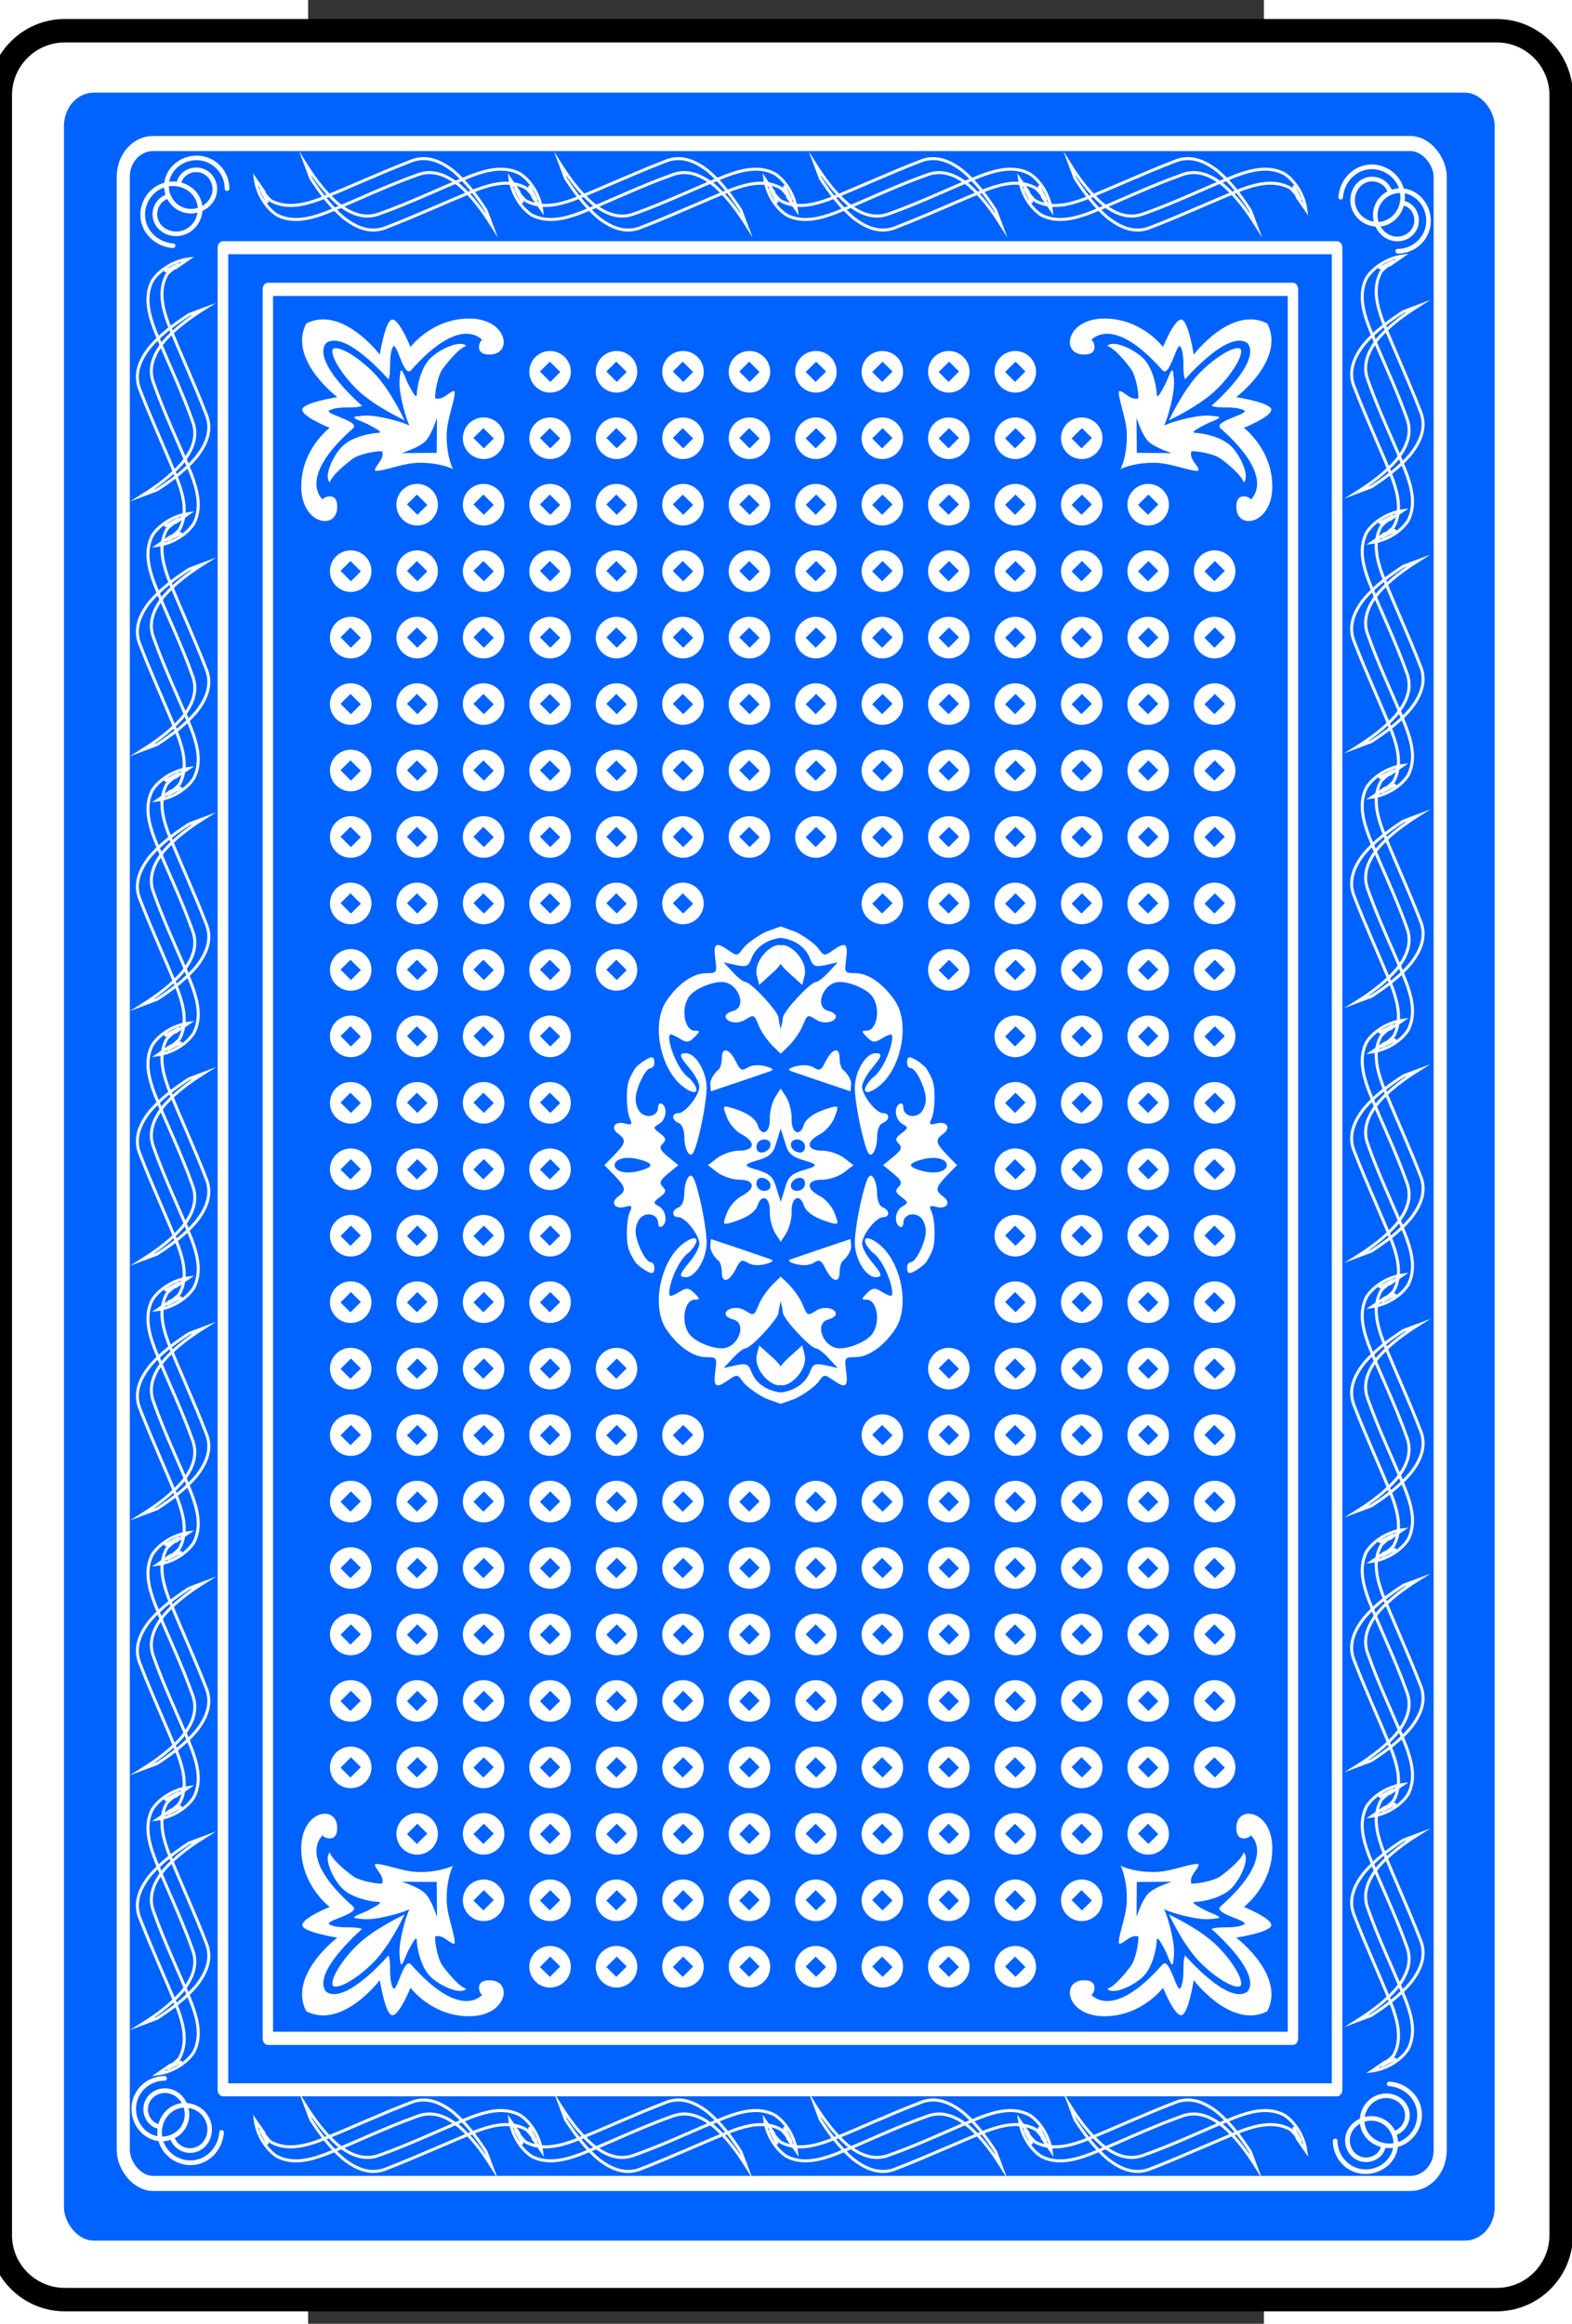 <?xml version="1.0" encoding="utf-8"?>
<!DOCTYPE svg PUBLIC "-//W3C//DTD SVG 1.1//EN" "http://www.w3.org/Graphics/SVG/1.1/DTD/svg11.dtd">
<svg xmlns:xlink="http://www.w3.org/1999/xlink" xmlns="http://www.w3.org/2000/svg" version="1.1"
     height="340" width="230"
     viewBox="368 734 102 248">
    <rect x="368" y="734" width="102" height="248" fill="#333333" stroke="none"/>
    <!-- SVG-cards 2.0.1								-->
    <!-- This set of SVG files is a complete cards game with figures, numbers	-->
    <!--	and backs of cards completely designed in SVG.				-->
    <!--										-->
    <!--	Copyright (C) 2005 David Bellot						-->
    <!--										-->
    <!--	This library is free software; you can redistribute it and/or		-->
    <!--	modify it under the terms of the GNU Lesser General Public		-->
    <!--	License as published by the Free Software Foundation; either		-->
    <!--	version 2 of the License, or (at your option) any later version		-->
    <!--										-->
    <!--	This library is distributed in the hope that it will be useful,		-->
    <!--	but WITHOUT ANY WARRANTY; without even the implied warranty of		-->
    <!--	MERCHANTABILITY or FITNESS FOR A PARTICULAR PURPOSE.  See the GNU	-->
    <!--	Lesser General Public License for more details.				-->
    <!--										-->
    <!--	You should have received a copy of the GNU Lesser General Public	-->
    <!--	License along with this library; if not, write to the Free Software	-->
    <!--	Foundation, Inc., 59 Temple Place, Suite 330, Boston, MA 02111-1307  USA-->
    <!--                                                                            -->
    <!--	Contact the author David Bellot at david.bellot@free.fr			-->
    <defs>
        <g id="base">
            <path style="fill:#FFFFFF;stroke:#000000;stroke-width:2.5"
                  d="M 0,0C0,3.78 3.09,6.87 6.87,6.87L159.715,6.87C163.485,6.87 166.575,3.78 166.575,0L166.575,-228.4C166.575,-232.18 163.485,-235.27 159.715,-235.27L6.87,-235.27C3.09,-235.27 0,-232.18 0,-228.4L0,0 z"/>
        </g>
        <g transform="matrix(1,0,0,0.95,-190.33,54.46)" id="lace"
           style="fill:none;fill-opacity:10;stroke:#ffffff;stroke-width:0.321;stroke-miterlimit:40;stroke-opacity:10;stroke-dasharray:none;">
            <path d="M 585.84,796.83C585.19,796.88 583.72,797.78 586.07,796.49C586.55,796.23 585.2,797.15 584.9,797.6C584.01,799.33 584.44,801.27 585.05,803.03C586.34,806.43 587.82,809.76 589.07,813.18C589.82,814.97 589.17,816.61 588.06,818.1C586.89,819.55 585.4,820.72 583.86,821.77L582.31,822.38C583.86,821.35 585.36,820.19 586.55,818.75C587.64,817.32 588.3,815.73 587.63,813.98C586.47,810.53 584.93,807.21 583.63,803.81C582.99,802.04 582.49,800.05 583.37,798.27C584.17,796.98 585.74,796.02 587.23,795.82L585.84,796.83 z "
                  transform="translate(-41.66,-51.43)"
                  style="fill-rule:nonzero;stroke-linecap:butt;stroke-linejoin:miter;stroke:#ffffff;stroke-opacity:10;stroke-width:0.321;stroke-miterlimit:40;stroke-dasharray:none;fill:none;fill-opacity:10;"/>
            <path d="M 585.84,796.83C585.19,796.88 583.72,797.78 586.07,796.49C586.55,796.23 585.2,797.15 584.9,797.6C584.01,799.33 584.44,801.27 585.05,803.03C586.34,806.43 587.82,809.76 589.07,813.18C589.82,814.97 589.17,816.61 588.06,818.1C586.89,819.55 585.4,820.72 583.86,821.77L582.31,822.38C583.86,821.35 585.36,820.19 586.55,818.75C587.64,817.32 588.3,815.73 587.63,813.98C586.47,810.53 584.93,807.21 583.63,803.81C582.99,802.04 582.49,800.05 583.37,798.27C584.17,796.98 585.74,796.02 587.23,795.82L585.84,796.83 z "
                  transform="matrix(-1,0,0,-1,1129.5,1572.4)"
                  style="fill-rule:nonzero;stroke-linecap:butt;stroke-linejoin:miter;stroke:#ffffff;stroke-opacity:10;stroke-width:0.321;stroke-miterlimit:40;stroke-dasharray:none;fill:none;fill-opacity:10;"/>
        </g>
        <g transform="matrix(0.4,0,0,0.4,236.59,667.12)" id="lys" style="fill:#ffffff;fill-opacity:10;stroke:none;stroke-opacity:10;">
            <path d="M 355.65,280.19C355.65,280.19 351.9,272.09 347.55,267.59C343.19,263.08 337.87,260.01 336.51,261.06"
                  transform="translate(-1.35,-0.76)"
                  style="fill:#ffffff;fill-opacity:10;fill-rule:evenodd;stroke:none;stroke-width:0.25pt;stroke-linecap:butt;stroke-linejoin:miter;stroke-opacity:10;"
                  id="lys_1"/>
            <path d="M 368.97,258.94C366.68,259.02 363.07,260.86 361.12,262.81C358.53,265.41 357.6,270.39 357.53,272.25C357.46,274.11 356.21,271.41 355.34,269.88C354.48,268.34 353.41,264.48 353.12,266.66C352.84,268.86 352.78,269.92 353.19,272.38C353.59,274.83 354.78,279.53 355.75,281.06L359.72,285C361.59,283.12 362.82,278.75 362.91,278.75L362.84,288.09L367.19,292.41C366.03,290.04 365.25,285.83 365.56,282.03C365.88,278.23 367.86,273.44 367.62,271.59C366.48,271.19 364.72,274.17 362.41,273.47C362.33,271.72 363.15,267.45 364.31,265.78C365.48,264.12 368.74,260.08 370.72,259.5C370.36,259.08 369.73,258.91 368.97,258.94 z "
                  style="fill:#ffffff;fill-opacity:10;fill-rule:evenodd;stroke:none;stroke-width:0.25pt;stroke-linecap:butt;stroke-linejoin:miter;stroke-opacity:10;"
                  id="lys_2"/>
            <path d="M 329.36,254.28C338.98,249.33 349,262.58 349,262.58C349,262.58 350.44,253.33 352.32,253.22C354.2,253.11 357.19,260.53 357.19,260.53C357.19,260.53 362.95,252.89 372.91,252.95C382.88,253 384.48,262.08 378.78,262.52C373.12,262.96 376.4,257.37 376.51,258.87C376.57,259.04 371.14,251.12 357.36,266.73C355.33,269.03 353.42,258.27 352.43,260.64C351.22,263.52 352.21,266.9 351.32,269.17C352.71,270.88 339.97,255.33 334.55,259.59"
                  transform="translate(-1.35,-0.76)"
                  style="fill:#ffffff;fill-opacity:10;fill-rule:evenodd;stroke:none;stroke-width:0.25pt;stroke-linecap:butt;stroke-linejoin:miter;stroke-opacity:10;"
                  id="lys_3"/>
            <use transform="matrix(0,1,1,0,74.5,-74.49)" xlink:href="#lys_3"
                 style="fill:#ffffff;fill-opacity:10;stroke:none;stroke-opacity:10;"/>
            <use transform="matrix(0,1,1,0,74.9,-74.93)" xlink:href="#lys_1"
                 style="fill:#ffffff;fill-opacity:10;stroke:none;stroke-opacity:10;"/>
            <use transform="matrix(0,1,1,0,74.82,-74.82)" xlink:href="#lys_2"
                 style="fill:#ffffff;fill-opacity:10;stroke:none;stroke-opacity:10;"/>
        </g>
        <g id="twist"
           style="stroke:#ffffff;stroke-width:1.251;stroke-linecap:round;stroke-linejoin:round;stroke-miterlimit:4;stroke-opacity:1;fill:none;fill-opacity:1;stroke-dasharray:none;"
           transform="matrix(0.339,0.339,-0.339,0.339,444.557,315.274)">
            <path style="fill:none;fill-opacity:1;fill-rule:evenodd;stroke:#ffffff;stroke-opacity:1;stroke-width:1.251;stroke-miterlimit:4;stroke-dasharray:none;"
                  d="M 508.992,779.917C506.938,778.401 506.732,775.405 508.245,773.437C510.072,771.062 513.589,770.842 515.883,772.66C518.579,774.797 518.813,778.836 516.69,781.455C514.243,784.473 509.681,784.72 506.737,782.292C503.397,779.537 503.136,774.45 505.871,771.182C508.265,768.32 512.366,767.422 515.786,768.847"
                  transform="matrix(0.752,0.3,-0.311,0.777,372.862,20.834)"/>
            <path style="fill:none;fill-opacity:1;fill-rule:evenodd;stroke:#ffffff;stroke-opacity:1;stroke-width:1.251;stroke-miterlimit:4;stroke-dasharray:none;"
                  d="M 507.265,776.876C506.956,774.111 509.18,771.711 511.881,771.455C515.092,771.151 517.861,773.744 518.12,776.89C518.42,780.548 515.457,783.686 511.865,783.947C507.761,784.244 504.253,780.91 503.991,776.872C503.695,772.322 507.401,768.443 511.885,768.18C515.359,767.977 518.678,769.921 520.307,772.977"
                  transform="matrix(0.752,0.3,0.311,-0.777,-109.566,1234.952)"/>
        </g>
        <path d="M 418.45,832.87L416.84,833.45C415.83,833.96 414.73,834.77 414.4,835.24C413.84,836.04 413.76,836.04 412.89,835.44C411.51,834.47 411.23,834.65 411.45,836.34C411.65,837.81 411.61,837.86 410.49,837.86C409.1,837.86 407.49,838.98 406.25,840.8C404.57,843.27 405.61,848.08 407.95,849.92C409.43,851.09 410.06,850.52 408.69,849.07C407.22,848.11 406.1,844.4 406.7,844.4C406.84,844.4 407.31,844.62 407.74,844.89C408.39,845.29 408.66,845.26 409.23,844.69C409.84,844.07 409.85,844 409.28,844C408.13,844 407.74,841.57 408.69,840.31C409.27,839.55 410.99,838.8 412.14,838.8C413.88,838.8 414.93,841.48 413.35,841.89C412.91,842 412.55,842.26 412.55,842.46C412.55,843.1 413.82,843.34 414.59,842.86C415.59,842.24 415.58,842.23 416.13,843.55C416.39,844.18 417.11,845.19 417.73,845.77L418.45,846.47L418.45,843.86C418.34,843.43 418.24,843.03 418.2,842.6C418.15,841.92 415.24,838.8 414.67,838.8C414.46,838.8 413.85,838.33 413.32,837.75L412.35,836.7L413.64,836.99C414.78,837.23 414.99,837.14 415.32,836.27C415.79,835.02 417.07,834.24 418.45,834.09L418.45,832.87 zM418.25,834.85C417.14,834.9 415.53,836.68 415.89,838.12L416.14,839.11L417.77,837.64C418.11,837.32 418.27,837.1 418.45,836.86L418.45,834.9C418.39,834.88 418.33,834.85 418.25,834.85 zM412.64,846.11C412.35,846.04 412.15,846.3 412.15,846.94C412.15,847.49 411.97,848.06 411.75,848.2C411.53,848.34 410.92,849.11 410.92,849.64L410.98,850.47L414.05,849.44C415.54,848.93 417.02,848.43 417.35,848.31C417.75,848.17 417.56,847.99 416.79,847.79C416.08,847.6 415.34,847.66 414.9,847.94C414.3,848.32 414.1,848.22 413.67,847.32C413.31,846.6 412.93,846.19 412.64,846.11 zM408.32,846.4C407.52,846.4 407.61,846.71 408.75,848.07C409.3,848.73 409.75,849.58 409.75,849.97C409.75,850.91 408.25,852.8 407.52,852.8C406.76,852.8 406.79,853.56 407.55,853.85C407.91,853.99 408.15,854.6 408.15,855.36C408.15,856.06 408.36,856.86 408.63,857.12C409.01,857.5 409.27,856.97 409.82,854.7C410.2,853.1 410.52,851.06 410.53,850.15C410.55,848.4 409.37,846.4 408.32,846.4 zM404.53,846.86C404.24,846.96 403.56,847.32 402.93,847.97C402.2,849.17 402.05,849.56 402.02,850.87C401.99,851.82 402.13,852.94 402.33,853.36C402.63,854.01 402.55,854.09 401.82,853.9C400.71,853.61 400.22,854.36 401.09,855C402,855.67 401.93,855.98 400.55,857.4L399.6,858.37L400.7,858.37C400.72,857.7 401.86,857.34 403.34,857.74C404.19,857.96 404.55,858.18 404.54,858.37L407.53,858.37L406.44,857.47C405.55,856.74 405.44,856.46 405.84,856.05C406.25,855.64 406.2,855.43 405.55,854.95C404.8,854.39 404.8,854.32 405.45,853.95C406.21,853.52 406.4,852.2 405.75,851.8C405.53,851.66 405.35,851.84 405.35,852.19C405.35,853.04 404.28,853.41 403.54,852.8C403.21,852.53 402.95,851.86 402.95,851.32C402.95,850.18 404,848 404.55,848C404.77,848 404.95,847.73 404.95,847.4C404.95,846.95 404.82,846.77 404.53,846.86 zM418.45,850.16L417.9,851C417.52,851.58 417.24,852.67 417.27,853.42C417.32,854.92 416.39,855.38 415.97,854.06C415.73,853.32 414.7,852.65 413.08,852.2C412.25,851.97 412.23,852.03 412.68,853.22C412.94,853.92 413.65,854.74 414.25,855.05C415.82,855.86 415.68,856.8 414,856.8C413.24,856.8 412.19,857.17 411.59,857.64L410.65,858.37L414.8,858.37C414.76,858.24 415.07,858.09 415.94,857.84C417.18,857.48 417.61,857.11 417.89,856.19C418.09,855.53 418.35,854.73 418.45,854.4L418.45,850.16 zM416.79,855.61C417.09,855.65 417.35,855.83 417.35,856.15C417.35,856.83 416.27,857.31 415.94,856.77C415.81,856.56 415.82,856.22 415.95,856C416.14,855.7 416.49,855.58 416.79,855.61 z "
              id="center_deco" style="fill:#ffffff;fill-opacity:10"/>
        <path d="M 493.12,948.77C491.89,948.77 490.9,949.76 490.9,950.99C490.9,952.21 491.89,953.21 493.12,953.21C494.34,953.21 495.33,952.21 495.33,950.99C495.33,949.76 494.34,948.77 493.12,948.77 zM493.09,949.91L494.2,951.01L493.14,952.07L492.03,950.96L493.09,949.91 z "
              id="squa_circ"
              style="fill:#ffffff;fill-opacity:10;fill-rule:evenodd;stroke:none;stroke-width:2.393;stroke-linecap:round;stroke-linejoin:round;stroke-miterlimit:40;stroke-dashoffset:0;stroke-opacity:10"/>
    </defs>
    <g x="0" y="0">
        <g id="back">
            <use xlink:href="#base" x="335.15" y="972.55"/>
            <rect style="fill:#0062ff;fill-opacity:1;fill-rule:evenodd;stroke:none;stroke-width:0.716;stroke-linecap:butt;stroke-linejoin:round;stroke-miterlimit:4;stroke-opacity:1;"
                  width="131.965" height="177.429" x="358.443" y="761.041"
                  transform="matrix(1.157,0,0,1.292,-72.774,-239.377)" ry="2.742" rx="2.742"/>
            <rect width="131.965" height="177.429" rx="2.981" ry="2.886" x="358.443" y="761.041"
                  transform="matrix(1.065,0,0,1.227,-33.469,-184.481)"
                  style="fill:#0062ff;fill-opacity:1;fill-rule:evenodd;stroke:#ffffff;stroke-width:1.313;stroke-linecap:butt;stroke-linejoin:round;stroke-miterlimit:4;stroke-opacity:1"/>
            <rect width="131.965" height="177.429" rx="0" ry="0" x="358.443" y="761.041"
                  transform="matrix(0.901,0,0,1.108,35.952,-82.796)"
                  style="fill:#0062ff;fill-opacity:1;fill-rule:evenodd;stroke:#ffffff;stroke-width:1.252;stroke-linecap:butt;stroke-linejoin:round;stroke-miterlimit:4;stroke-opacity:1"/>
            <rect width="131.965" height="177.429" rx="0" ry="0" x="358.443" y="761.041"
                  transform="matrix(0.829,0,0,1.052,66.554,-35.734)"
                  style="fill:#0062ff;fill-opacity:1;fill-rule:evenodd;stroke:#ffffff;stroke-width:1.339;stroke-linecap:butt;stroke-linejoin:round;stroke-miterlimit:4;stroke-opacity:1"/>
            <g id="back_c1">
                <g id="back_c2">
                    <use transform="translate(-120.572,-156.034)" xlink:href="#squa_circ"/>
                    <use transform="translate(-113.479,-156.034)" xlink:href="#squa_circ"/>
                    <use transform="translate(-106.387,-156.034)" xlink:href="#squa_circ"/>
                </g>
                <g id="back_c3">
                    <use transform="translate(-113.479,-163.126)" xlink:href="#squa_circ"/>
                    <use transform="translate(-106.387,-170.219)" xlink:href="#squa_circ"/>
                    <use transform="translate(-106.387,-163.126)" xlink:href="#squa_circ"/>
                </g>
                <g id="back_c4">
                    <g id="back_c5">
                        <use transform="translate(-99.294,-177.311)" xlink:href="#squa_circ"/>
                        <use transform="translate(-92.202,-177.311)" xlink:href="#squa_circ"/>
                        <use transform="translate(-85.109,-177.311)" xlink:href="#squa_circ"/>
                        <use transform="translate(-78.017,-177.311)" xlink:href="#squa_circ"/>
                    </g>
                    <use transform="translate(0,7.093)" xlink:href="#back_c5"/>
                    <use transform="translate(1.4161e-4,14.185)" xlink:href="#back_c5"/>
                    <use transform="translate(0,21.277)" xlink:href="#back_c5"/>
                    <use transform="translate(1.4161e-4,28.37)" xlink:href="#back_c5"/>
                </g>
                <use transform="translate(0,35.462)" xlink:href="#back_c5"/>
                <use transform="translate(1.4161e-4,42.555)" xlink:href="#back_c5"/>
                <use transform="translate(0,49.647)" xlink:href="#back_c5"/>
                <use transform="translate(-21.277,56.74)" xlink:href="#back_c4"/>
                <use transform="matrix(-1,0,0,-1,787.641,1618.28)" xlink:href="#back_c3"/>
                <use transform="translate(1.477e-4,7.093)" xlink:href="#back_c2"/>
                <use transform="translate(0,14.185)" xlink:href="#back_c2"/>
                <use transform="translate(1.477e-4,21.277)" xlink:href="#back_c2"/>
                <use transform="translate(0,28.37)" xlink:href="#back_c2"/>
            </g>
            <rect width="28.4" height="6.6" x="369.5" y="856.1" style="fill:#0062ff;stroke:none"/>
            <use transform="matrix(1,0,0,-1,0,1717.575)" xlink:href="#back_c1"/>
            <use transform="matrix(-1,0,0,1,837.289,0)" xlink:href="#back_c1"/>
            <rect width="28.4" height="6.6" x="440.3" y="855.5" style="fill:#0062ff;stroke:none"/>
            <use transform="matrix(-1,0,0,-1,837.289,1717.575)" xlink:href="#back_c1"/>
            <use xlink:href="#center_deco"/>
            <use transform="matrix(-1,0,0, 1,836.872, 0)" xlink:href="#center_deco"/>
            <use transform="matrix( 1,0,0,-1, 0, 1716.7)" xlink:href="#center_deco"/>
            <use transform="matrix(-1,0,0, -1,836.872,1716.7)" xlink:href="#center_deco"/>
            <use xlink:href="#lys"/>
            <use transform="matrix(-1,0,0, 1, 838.164, 0)" xlink:href="#lys"/>
            <use transform="matrix( 1,0,0,-1, 0, 1717.175)" xlink:href="#lys"/>
            <use transform="matrix(-1,0,0,-1, 838.164,1717.175)" xlink:href="#lys"/>
            <use transform="matrix(0,-1,1,0,-401.461,1315.16)" xlink:href="#twist"/>
            <use transform="matrix(-1,0,0,-1,836.962,1716.621)" xlink:href="#twist"/>
            <use transform="matrix(0,1,-1,0,1238.423,401.461)" xlink:href="#twist"/>
            <use xlink:href="#twist"/>
            <g id="g_lace">
                <use xlink:href="#lace"/>
                <use transform="translate(0,27.181)" xlink:href="#lace"/>
                <use transform="translate(0,54.372)" xlink:href="#lace"/>
                <use transform="translate(0,81.563)" xlink:href="#lace"/>
                <use transform="translate(0,108.744)" xlink:href="#lace"/>
                <use transform="translate(0,135.935)" xlink:href="#lace"/>
                <use transform="translate(0,163.126)" xlink:href="#lace"/>
            </g>
            <use transform="translate(129.588,-0.313)" xlink:href="#g_lace"/>
            <g transform="translate(-145.169,-59.663)" id="g_lace2">
                <use transform="matrix(0,-1,1,0,-254.112,1167.993)" xlink:href="#lace"/>
                <use transform="matrix(0,-1,1,0,-226.921,1167.993)" xlink:href="#lace"/>
                <use transform="matrix(0,-1,1,0,-199.73,1167.993)" xlink:href="#lace"/>
                <use transform="matrix(0,-1,1,0,-172.549,1167.993)" xlink:href="#lace"/>
            </g>
            <use transform="translate(0,207.189)" xlink:href="#g_lace2"/>
        </g>
    </g>
</svg>